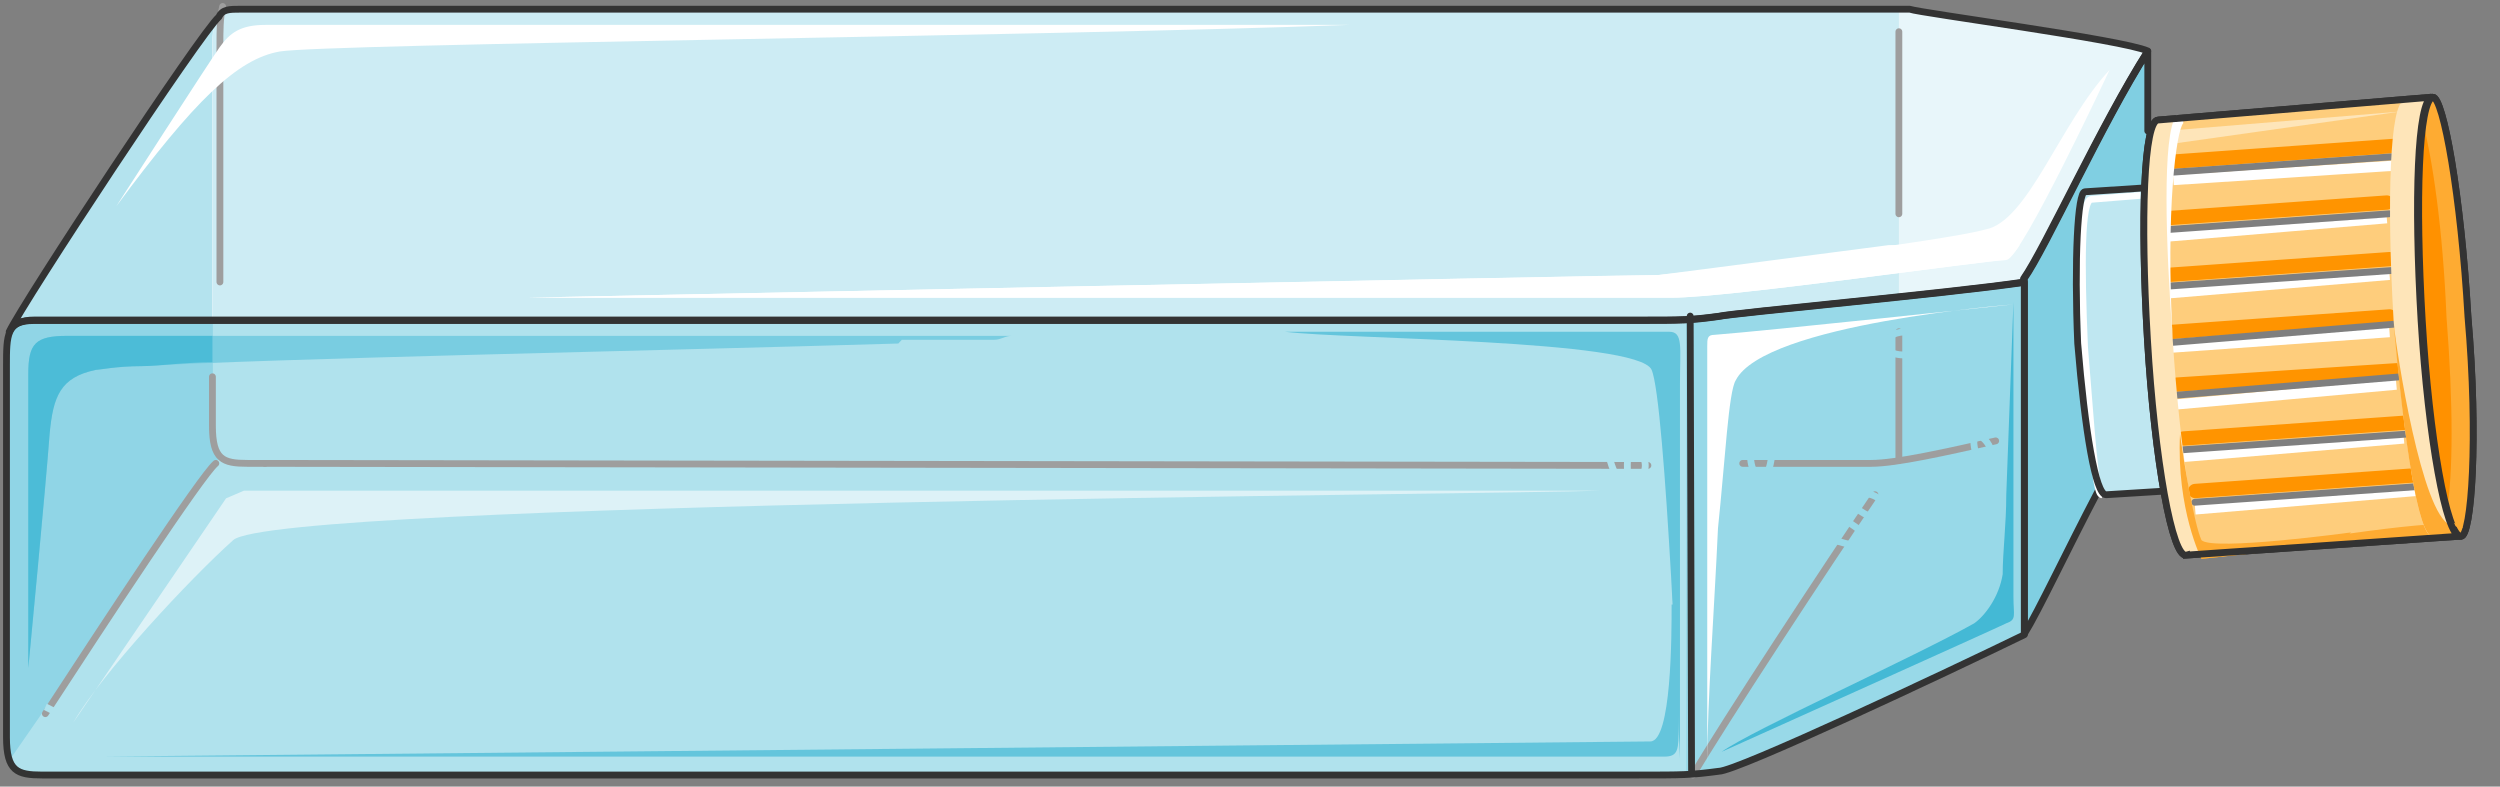 <svg xmlns="http://www.w3.org/2000/svg" version="1.0" viewBox="0 0 293.102 92.22"><rect x="0" y="0" width="293.102" height="92.22" fill="#808080" stroke="none"/><defs><clipPath clipPathUnits="userSpaceOnUse" id="a"><path d="M-.16-.24h292.783v92.264H-.16z"/></clipPath></defs><path d="M25.664 1.979c.42-.9 1.24-.9 2.499-.9H223.904c1.26.46 25.005 3.578 27.903 4.897-5.396 8.455-12.072 23.146-14.57 26.704v.44c-9.155 1.34-33.74 3.558-35.82 3.998-3.337.46-4.157.46-9.573.46H3.998c-1.66 0-2.499.439-2.919 1.318C2.76 35.34 23.586 3.758 25.664 1.98z" fill="#e8f6fa" fill-rule="evenodd" fill-opacity="1" stroke="none"/><path d="M1.08 38.896c.42-.879 1.259-1.329 2.928-1.329h20.847V6.457c0-2.23 0-3.559.84-4.448v-.45.45c-2.09 1.779-22.947 33.34-24.616 36.887zM25.693 1.56h.41-.41z" fill="#b4e3ee" fill-rule="evenodd" fill-opacity="1" stroke="none"/><path d="m251.408 46.792.4-.44V5.976c-2.899-1.339-26.644-4.437-27.884-4.897H28.243c-1.24 0-2.079 0-2.499.46v.44c-.84.88-.84 2.218-.84 4.437V49.89c0 3.997 1.26 4.437 4.178 4.437H219.347c7.496 0 32.06-7.535 32.06-7.535z" fill="#cdecf4" fill-rule="evenodd" fill-opacity="1" stroke="none"/><path d="M222.625 1.08v52.927c10.014-1.319 28.783-7.115 28.783-7.115l.4-.44V5.976c-2.919-1.339-26.664-4.437-27.924-4.897h-1.259z" fill="#e8f6fa" fill-rule="evenodd" fill-opacity="1" stroke="none"/><path d="M4.098 37.517h187.846c5.416 0 6.256 0 9.574-.44 2.099-.46 26.664-2.678 35.818-4.017v41.355c-9.154 4.457-33.72 16.01-35.818 16.01-3.318.44-4.158.44-9.574.44H4.937c-2.918 0-4.177-.44-4.177-4.437V42.854c0-3.558 0-5.337 3.338-5.337z" fill="#b0e2ed" fill-rule="evenodd" fill-opacity="1" stroke="none"/><path d="M197.68 37.078v53.787c1.26 0 2.099 0 3.758-.44 2.099 0 26.724-11.553 35.898-16.01V33.06c-9.174 1.34-33.8 3.558-35.898 4.018h-3.758z" fill="#98d9e8" fill-rule="evenodd" fill-opacity="1" stroke="none"/><path d="M198.48 90.865c3.358-5.757 15.91-24.865 21.347-32.86" fill="none" stroke="#9e9e9e" stroke-width=".8px" stroke-linecap="round" stroke-linejoin="round" stroke-miterlimit="4" stroke-dasharray="none" stroke-opacity="1"/><path d="M251.807 47.731c-5.356 8.415-11.972 22.606-14.47 26.584V32.64c2.498-3.538 9.114-18.169 14.47-26.604v41.695z" fill="#80cfe2" fill-rule="evenodd" fill-opacity="1" stroke="none"/><path d="M251.907 39.796c-.42-6.656-.42-12.872-.42-17.77l-7.055.46c-.84 0-1.26 7.996-.84 17.77.84 10.213 2.08 17.749 3.318 17.749l7.056-.44c-.82-4.437-1.659-10.653-2.059-17.77z" fill="#bfe7f1" fill-rule="evenodd" fill-opacity="1" stroke="none"/><path d="M196.96 89.026V45.113c0-4.438.4-6.217-1.259-6.217H150.67c7.095.9 41.275.9 42.954 4.438 1.659 3.558 3.338 45.692 3.338 45.692z" fill="#64c5dc" fill-rule="evenodd" fill-opacity="1" stroke="none"/><path d="M196.8 86.308V66.879h-.799c.4 11.054.8 19.429.8 19.429z" fill="#64c5dc" fill-rule="evenodd" fill-opacity="1" stroke="none"/><path d="M4.098 37.537C.76 37.537.76 39.317.76 42.864v43.504c0 1.329.42 2.218.42 2.658l24.604-35.508c-.41-.88-.83-1.77-.83-3.548V37.537H4.099z" fill="#90d5e6" fill-rule="evenodd" fill-opacity="1" stroke="none"/><path d="M28.603 57.525h159.083c-12.072.46-155.346 1.34-160.343 5.797-4.997 4.457-15.41 15.61-18.748 21.387l17.909-26.284z" fill="#ddf2f7" fill-rule="evenodd" fill-opacity="1" stroke="none"/><path d="m105.316 40.276.42-.44h10.834c.819 0 1.239-.46 2.078-.46h5.397H7.915c-3.758 0-4.597.9-4.597 4.437v34.5s2.099-21.667 2.498-27.424c.42-4.417 1.26-6.636 5.417-7.515.42 0 2.499-.44 5.417-.44 14.99-.9 59.104-1.779 88.666-2.658z" fill="#79cde1" fill-rule="evenodd" fill-opacity="1" stroke="none"/><path d="M7.885 39.376c-3.728 0-4.567.89-4.567 4.427v34.51s2.079-21.677 2.498-27.424c.41-4.427 1.24-6.646 5.397-7.525.41 0 2.489-.44 5.397-.44 2.069 0 4.977-.45 8.295-.45v-3.098H7.885z" fill="#4cbcd7" fill-rule="evenodd" fill-opacity="1" stroke="none"/><path d="M11.953 88.706h183.189c1.659 0 1.659-.88 1.659-3.558V70.877h-.82c0 3.578 0 16.05-2.498 16.05z" fill="#64c5dc" fill-rule="evenodd" fill-opacity="1" stroke="none"/><path d="M235.217 58.005c0 3.538-.42 6.656-.42 9.314-.419 2.659-2.078 4.877-3.337 5.757-7.096 3.997-25.865 12.412-29.622 15.07 0 0 32.54-14.63 33.38-15.07 1.239-.44.839-.88.839-3.098v-34.6z" fill="#44b9d5" fill-rule="evenodd" fill-opacity="1" stroke="none"/><path d="M25.784 33.06V5.627c0-2.21 0-3.538.32-4.867M5.317 83.67c6.666-10.225 18.329-28.004 19.988-29.343M204.316 54.327h15.051c2.918 0 8.775-1.32 14.611-2.638M31.061 54.327l162.142.24" fill="none" stroke="#9e9e9e" stroke-width=".8px" stroke-linecap="round" stroke-linejoin="round" stroke-miterlimit="4" stroke-dasharray="none" stroke-opacity="1"/><path d="M200.998 39.256c5.837-.44 34.979-3.558 34.979-3.558s-29.142 2.239-32.48 8.895c-.84 1.34-1.24 9.354-2.08 17.35-.419 9.334-1.258 20.467-1.258 27.563v-48.91c0-.88 0-1.34.84-1.34z" fill="#fff" fill-rule="evenodd" fill-opacity="1" stroke="none"/><path d="M31.061 54.327h-2.049c-2.868 0-4.107-.44-4.107-4.407v-5.747" fill="none" stroke="#9e9e9e" stroke-width=".8px" stroke-linecap="round" stroke-linejoin="round" stroke-miterlimit="4" stroke-dasharray="none" stroke-opacity="1"/><path d="M13.632 24.185S24.465 7.355 25.724 5.577c1.24-1.76 2.499-2.659 5.417-2.659h127.043C122.366 4.258 38.217 5.137 32.8 6.036c-4.997.88-9.994 5.757-19.168 18.15z" fill="#fff" fill-rule="evenodd" fill-opacity="1" stroke="none"/><path d="M222.625 25.065V3.718M222.625 54.007v-15.11" fill="none" stroke="#9e9e9e" stroke-width=".8px" stroke-linecap="round" stroke-linejoin="round" stroke-miterlimit="4" stroke-dasharray="none" stroke-opacity="1"/><path d="m198.16 37.058.16 53.247M4.098 37.517h187.846c5.416 0 6.256 0 9.574-.44 2.099-.46 26.664-2.678 35.818-4.017v41.355c-9.154 4.457-33.72 16.01-35.818 16.01-3.318.44-4.158.44-9.574.44H4.937c-2.918 0-4.177-.44-4.177-4.437V42.854c0-3.558 0-5.337 3.338-5.337" fill="none" stroke="#333" stroke-width=".8px" stroke-linecap="round" stroke-linejoin="round" stroke-miterlimit="4" stroke-dasharray="none" stroke-opacity="1"/><path d="M25.664 1.979c.42-.9 1.24-.9 2.499-.9H223.904c1.26.46 25.005 3.578 27.903 4.897-5.396 8.455-12.072 23.146-14.57 26.704v.44c-9.155 1.34-33.74 3.558-35.82 3.998-3.337.46-4.157.46-9.573.46H3.998c-1.66 0-2.499.439-2.919 1.318 0 0 0 0 0 0C2.76 35.34 23.586 3.758 25.664 1.98" fill="none" stroke="#333" stroke-width=".8px" stroke-linecap="round" stroke-linejoin="round" stroke-miterlimit="4" stroke-dasharray="none" stroke-opacity="1"/><path d="M246.03 57.485c-3.717 7.076-7.035 14.172-8.694 16.83 0 0 0 0 0 0V32.64c2.499-3.538 9.115-18.169 14.471-26.604v9.315" fill="none" stroke="#333" stroke-width=".8px" stroke-linecap="round" stroke-linejoin="round" stroke-miterlimit="4" stroke-dasharray="none" stroke-opacity="1"/><path d="M61.922 34.899h134.18c6.655 0 37.077-4.437 39.155-4.437 1.66 0 12.073-22.267 12.073-22.267-5.816 6.236-9.574 17.81-14.571 18.709-4.577 1.319-33.34 4.897-38.337 5.336-4.577 0-132.5 2.659-132.5 2.659z" fill="#fff" fill-rule="evenodd" fill-opacity="1" stroke="none"/><path d="M221.386 28.743c-9.994 1.319-23.726 3.078-27.064 3.517-4.577 0-132.4 2.639-132.4 2.639h134.06c6.675 0 37.057-4.397 39.136-4.397 0 0 .839-.44 1.659-1.76h-15.391z" fill="#fff" fill-rule="evenodd" fill-opacity="1" stroke="none"/><path d="M233.498 53.468c0-1.28-.839-2.14-1.698-2.579-.86.86 0 2.159 0 3.438M205.196 52.688c0 .88 0 3.478 1.699 3.058.84-.44.84-3.498 1.259-4.377M223.944 38.896c-.86 0-2.558 0-2.558 1.34-.44 1.779 2.558 1.339 3.398 1.339M218.128 57.985c1.24-.46 3.698.9 2.059 2.239-1.24 1.359-3.298-2.24-4.118-.44-.42 1.799 2.878 1.799 2.059 3.598-.42 1.339-2.898-.46-4.138 0" fill="none" stroke="#98d9e8" stroke-width=".8px" stroke-linecap="butt" stroke-linejoin="miter" stroke-miterlimit="8" stroke-dasharray="none" stroke-opacity="1"/><path d="M192.783 55.267c.42-1.34-.42-2.24-1.26-2.679-1.258.9-.419 2.679-.839 4.457-1.679-.879-2.098-4.017-2.518-5.356M5.317 82.87c.87.4 1.299.8 2.158.8" fill="none" stroke="#b0e2ed" stroke-width=".8px" stroke-linecap="butt" stroke-linejoin="miter" stroke-miterlimit="8" stroke-dasharray="none" stroke-opacity="1"/><path d="M283.988 37.597c.82 13.752 2.878 25.285 4.537 25.285 1.24 0 2.059-11.533.82-25.745-.82-14.19-2.879-25.744-4.118-25.744-1.659.46-2.079 11.993-1.24 26.204z" fill="#feab32" fill-rule="evenodd" fill-opacity="1" stroke="none"/><path d="M283.968 14.031c-.4 4.438-.82 13.312 0 23.526.82 9.754 1.639 18.629 2.858 22.607.8-4.418.8-12.853 0-23.066-.42-10.194-1.639-18.63-2.858-23.067z" fill="#ff9100" fill-rule="evenodd" fill-opacity="1" stroke="none"/><path d="M256.345 65.08c-1.66.44-3.738-11.093-4.578-25.284-.84-14.192-.42-25.725 1.26-25.725l32.08-2.678c-1.679.46-2.099 11.993-1.259 26.184.84 13.752 2.918 25.285 4.577 25.285l-32.08 2.219z" fill="#fecd7c" fill-rule="evenodd" fill-opacity="1" stroke="none"/><path d="m259.323 65.04 29.102-2.218s-1.659-1.779-3.738-1.32c-7.055.44-25.364 3.539-25.364 3.539z" fill="#feab32" fill-rule="evenodd" fill-opacity="1" stroke="none"/><path d="m254.766 18.909 25.824-1.84M253.966 25.545l25.824-1.84M254.286 32.18l25.824-1.838M257.324 57.525l25.824-1.839M255.965 51.369l25.824-1.839M255.165 45.053l25.745-1.68M254.286 38.896l25.824-1.838" fill="none" stroke="#333" stroke-width=".8px" stroke-linecap="butt" stroke-linejoin="miter" stroke-miterlimit="8" stroke-dasharray="none" stroke-opacity="1"/><path d="m254.806 18.949 25.824-1.84M254.006 25.584l25.824-1.838M254.326 32.22l25.824-1.838M257.364 57.565l25.824-1.839M256.005 51.409l25.824-1.839M255.205 45.093l25.745-1.68M254.326 38.936l25.824-1.838" fill="none" stroke="#fea72a" stroke-width="1.199px" stroke-linecap="round" stroke-linejoin="round" stroke-miterlimit="10" stroke-dasharray="none" stroke-opacity="1"/><path d="m254.806 21.107 25.824-1.679M254.006 27.743l25.824-2.159M254.326 34.38l25.824-2.16M257.364 59.724l25.824-2.159M256.005 53.568l25.824-2.16M255.205 47.411l25.745-2.318M254.326 40.775l25.824-1.839" fill="none" stroke="#fff" stroke-width="1.199px" stroke-linecap="butt" stroke-linejoin="miter" stroke-miterlimit="8" stroke-dasharray="none" stroke-opacity="1"/><path clip-path="url(#a)" d="M283.988 37.597c.82 13.752 2.878 25.285 4.537 25.285 1.24 0 2.059-11.533.82-25.745-.82-14.19-2.879-25.744-4.118-25.744-1.659.46-2.079 11.993-1.24 26.204" fill="none" stroke="#333" stroke-width=".8px" stroke-linecap="butt" stroke-linejoin="miter" stroke-miterlimit="8" stroke-dasharray="none" stroke-opacity="1"/><path d="M246.43 58.005c-.819 0-1.219-7.536-2.038-17.31-.42-9.774-.42-17.33.82-17.33l5.716-.459" fill="none" stroke="#fff" stroke-width=".8px" stroke-linecap="butt" stroke-linejoin="miter" stroke-miterlimit="8" stroke-dasharray="none" stroke-opacity="1"/><path d="M251.907 39.796c-.42-6.656-.42-12.872-.42-17.77l-7.055.46c-.84 0-1.26 7.996-.84 17.77.84 10.213 2.08 17.749 3.318 17.749l7.056-.44c-.82-4.437-1.659-10.653-2.059-17.77" fill="none" stroke="#333" stroke-width=".8px" stroke-linecap="butt" stroke-linejoin="miter" stroke-miterlimit="8" stroke-dasharray="none" stroke-opacity="1"/><path d="m254.766 20.188 26.144-1.84M254.286 26.904l25.824-1.84M254.286 33.54l26.304-1.84M257.324 58.884l26.144-1.839M255.965 52.728l26.304-1.839M255.165 46.332l26.304-2.159M254.286 40.176l26.304-2.159" fill="none" stroke="#7f7f7f" stroke-width=".8px" stroke-linecap="round" stroke-linejoin="miter" stroke-miterlimit="8" stroke-dasharray="none" stroke-opacity="1"/><path d="M255.985 14.031H253.047c-1.68 0-2.12 11.553-1.26 25.745.84 14.211 2.939 25.744 4.618 25.305h2.518c-1.679-1.32-3.358-12.433-4.197-25.305-.84-14.192-.42-25.745 1.259-25.745z" fill="#fee5b9" fill-rule="evenodd" fill-opacity="1" stroke="none"/><path d="M255.585 50.89c.42 3.117 1.68 10.653 2.519 12.432 1.239 1.319 17.529-.9 17.529-.9l-1.24 1.34-16.29 1.758s-2.938-5.756-2.518-14.63z" fill="#feab32" fill-rule="evenodd" fill-opacity="1" stroke="none"/><path d="M284.747 11.393h-1.239l-1.639.46c-1.659 0-2.079 11.533-1.24 25.744 1.24 14.192 2.88 25.285 4.538 25.285l2.459-.44c-1.22-1.319-2.879-11.973-3.698-24.845-1.24-14.211-.82-25.744.82-26.204z" fill="#fee5b9" fill-rule="evenodd" fill-opacity="1" stroke="none"/><path d="M285.187 62.882c-1.679 0-3.338-11.113-4.597-25.345.42 4.018 3.338 22.687 6.676 24.026 3.318.88 0-.46 0-.46l.82 1.34z" fill="#feab32" fill-rule="evenodd" fill-opacity="1" stroke="none"/><path d="m253.167 15.41 28.302-2.338-28.302 3.998v-1.66z" fill="#fee5b9" fill-rule="evenodd" fill-opacity="1" stroke="none"/><path d="M255.145 13.552c-1.659 2.218-1.239 15.07-.42 26.144-.819-15.05.42-24.365 1.24-25.245v-.9h-.82z" fill="#fff" fill-rule="evenodd" fill-opacity="1" stroke="none"/><path d="M256.345 65.08c-1.66.44-3.738-11.093-4.578-25.284-.84-14.192-.42-25.725 1.26-25.725l32.08-2.678c-1.679.46-2.099 11.993-1.259 26.184.84 13.752 2.918 25.285 4.577 25.285l-32.08 2.219z" fill="none" stroke="#333" stroke-width=".8px" stroke-linecap="butt" stroke-linejoin="miter" stroke-miterlimit="8" stroke-dasharray="none" stroke-opacity="1"/><path d="M283.988 37.597c.82 13.752 2.878 25.285 4.537 25.285 1.24 0 2.059-11.533.82-25.745-.82-14.19-2.879-25.744-4.118-25.744-1.659.46-2.079 11.993-1.24 26.204z" fill="#feab32" fill-rule="evenodd" fill-opacity="1" stroke="none"/><path d="M283.968 14.031c-.4 4.438-.82 13.312 0 23.526.82 9.754 1.639 18.629 2.858 22.607.8-4.418.8-12.853 0-23.066-.42-10.194-1.639-18.63-2.858-23.067z" fill="#ff9100" fill-rule="evenodd" fill-opacity="1" stroke="none"/><path d="M256.345 65.08c-1.66.44-3.738-11.093-4.578-25.284-.84-14.192-.42-25.725 1.26-25.725l32.08-2.678c-1.679.46-2.099 11.993-1.259 26.184.84 13.752 2.918 25.285 4.577 25.285l-32.08 2.219z" fill="#fecd7c" fill-rule="evenodd" fill-opacity="1" stroke="none"/><path d="m259.323 65.04 29.102-2.218s-1.659-1.779-3.738-1.32c-7.055.44-25.364 3.539-25.364 3.539z" fill="#feab32" fill-rule="evenodd" fill-opacity="1" stroke="none"/><path d="m254.766 18.909 25.824-1.84M253.966 25.545l25.824-1.84M254.286 32.18l25.824-1.838M257.324 57.525l25.824-1.839M255.965 51.369l25.824-1.839M255.165 45.053l25.745-1.68M254.286 38.896l25.824-1.838" fill="none" stroke="#333" stroke-width=".8px" stroke-linecap="butt" stroke-linejoin="miter" stroke-miterlimit="8" stroke-dasharray="none" stroke-opacity="1"/><path d="m254.806 18.949 25.824-1.84M254.006 25.584l25.824-1.838M254.326 32.22l25.824-1.838M257.364 57.565l25.824-1.839M256.005 51.409l25.824-1.839M255.205 45.093l25.745-1.68M254.326 38.936l25.824-1.838" fill="none" stroke="#ff9400" stroke-width="1.679px" stroke-linecap="round" stroke-linejoin="round" stroke-miterlimit="10" stroke-dasharray="none" stroke-opacity="1"/><path d="m254.806 21.107 25.824-1.679M254.006 27.743l25.824-2.159M254.326 34.38l25.824-2.16M257.364 59.724l25.824-2.159M256.005 53.568l25.824-2.16M255.205 47.411l25.745-2.318M254.326 40.775l25.824-1.839" fill="none" stroke="#fff" stroke-width="1.199px" stroke-linecap="butt" stroke-linejoin="miter" stroke-miterlimit="8" stroke-dasharray="none" stroke-opacity="1"/><path clip-path="url(#a)" d="M283.988 37.597c.82 13.752 2.878 25.285 4.537 25.285 1.24 0 2.059-11.533.82-25.745-.82-14.19-2.879-25.744-4.118-25.744-1.659.46-2.079 11.993-1.24 26.204" fill="none" stroke="#333" stroke-width=".8px" stroke-linecap="butt" stroke-linejoin="miter" stroke-miterlimit="8" stroke-dasharray="none" stroke-opacity="1"/><path d="m254.766 20.188 26.144-1.84M254.286 26.904l25.824-1.84M254.286 33.54l26.304-1.84M257.324 58.884l26.144-1.839M255.965 52.728l26.304-1.839M255.165 46.332l26.304-2.159M254.286 40.176l26.304-2.159" fill="none" stroke="#7f7f7f" stroke-width=".8px" stroke-linecap="round" stroke-linejoin="miter" stroke-miterlimit="8" stroke-dasharray="none" stroke-opacity="1"/><path d="M255.985 14.031H253.047c-1.68 0-2.12 11.553-1.26 25.745.84 14.211 2.939 25.744 4.618 25.305h2.518c-1.679-1.32-3.358-12.433-4.197-25.305-.84-14.192-.42-25.745 1.259-25.745z" fill="#fee5b9" fill-rule="evenodd" fill-opacity="1" stroke="none"/><path d="M255.585 50.89c.42 3.117 1.68 10.653 2.519 12.432 1.239 1.319 17.529-.9 17.529-.9l-1.24 1.34-16.29 1.758s-2.938-5.756-2.518-14.63z" fill="#feab32" fill-rule="evenodd" fill-opacity="1" stroke="none"/><path d="M284.747 11.393h-1.239l-1.639.46c-1.659 0-2.079 11.533-1.24 25.744 1.24 14.192 2.88 25.285 4.538 25.285l2.459-.44c-1.22-1.319-2.879-11.973-3.698-24.845-1.24-14.211-.82-25.744.82-26.204z" fill="#fee5b9" fill-rule="evenodd" fill-opacity="1" stroke="none"/><path d="M285.187 62.882c-1.679 0-3.338-11.113-4.597-25.345.42 4.018 3.338 22.687 6.676 24.026 3.318.88 0-.46 0-.46l.82 1.34z" fill="#feab32" fill-rule="evenodd" fill-opacity="1" stroke="none"/><path d="m253.167 15.41 28.302-2.338-28.302 3.998v-1.66z" fill="#fee5b9" fill-rule="evenodd" fill-opacity="1" stroke="none"/><path d="M255.145 13.552c-1.659 2.218-1.239 15.07-.42 26.144-.819-15.05.42-24.365 1.24-25.245v-.9h-.82z" fill="#fff" fill-rule="evenodd" fill-opacity="1" stroke="none"/><path d="M256.345 65.08c-1.66.44-3.738-11.093-4.578-25.284-.84-14.192-.42-25.725 1.26-25.725l32.08-2.678c-1.679.46-2.099 11.993-1.259 26.184.84 13.752 2.918 25.285 4.577 25.285l-32.08 2.219z" fill="none" stroke="#333" stroke-width=".8px" stroke-linecap="butt" stroke-linejoin="miter" stroke-miterlimit="8" stroke-dasharray="none" stroke-opacity="1"/></svg>